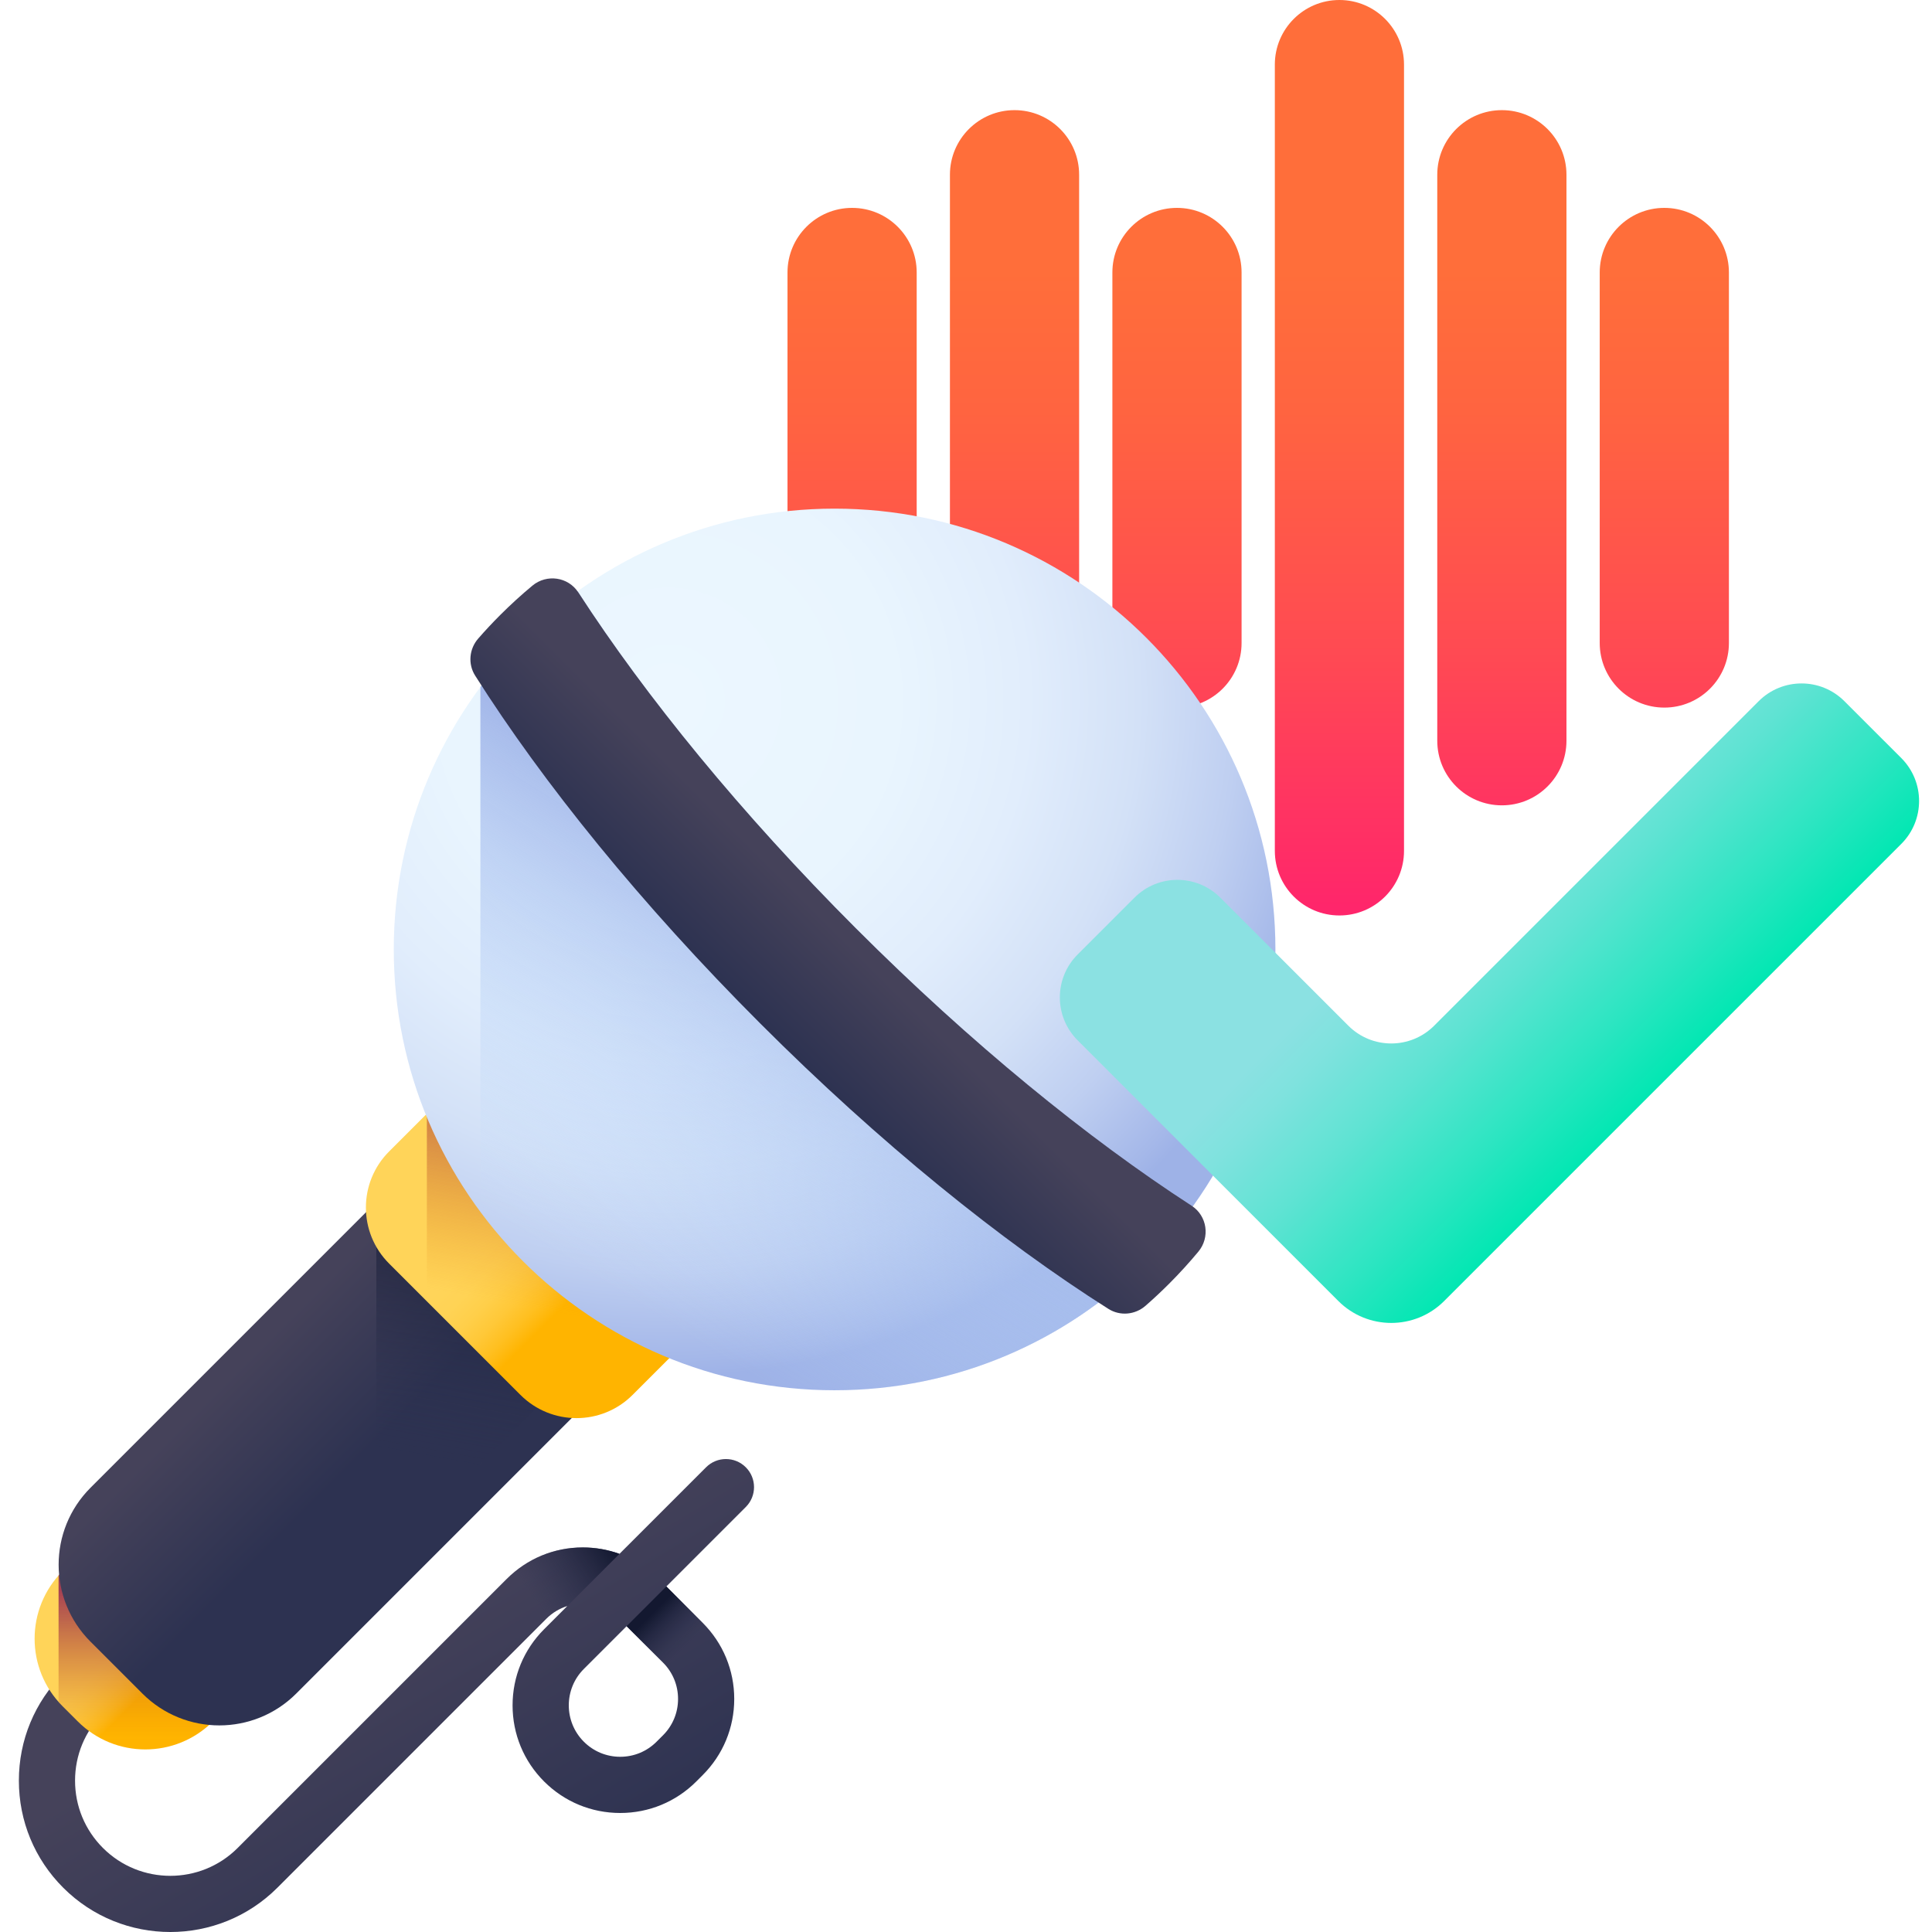 <svg height="512pt" viewBox="-4 0 511 512" width="512pt" xmlns="http://www.w3.org/2000/svg" xmlns:xlink="http://www.w3.org/1999/xlink"><linearGradient id="a"><stop offset="0" stop-color="#ff6e3a"/><stop offset=".16" stop-color="#ff6440"/><stop offset=".427" stop-color="#ff4b52"/><stop offset=".766" stop-color="#ff216e"/><stop offset="1" stop-color="#ff0084"/></linearGradient><linearGradient id="b" gradientUnits="userSpaceOnUse" x1="221.313" x2="221.313" xlink:href="#a" y1="71.506" y2="303.736"/><linearGradient id="c" gradientUnits="userSpaceOnUse" x1="264.363" x2="264.363" xlink:href="#a" y1="71.506" y2="303.736"/><linearGradient id="d" gradientUnits="userSpaceOnUse" x1="307.412" x2="307.412" xlink:href="#a" y1="71.506" y2="303.736"/><linearGradient id="e" gradientUnits="userSpaceOnUse" x1="350.461" x2="350.461" xlink:href="#a" y1="71.506" y2="303.736"/><linearGradient id="f" gradientUnits="userSpaceOnUse" x1="393.51" x2="393.51" xlink:href="#a" y1="71.506" y2="303.736"/><linearGradient id="g" gradientUnits="userSpaceOnUse" x1="436.56" x2="436.56" xlink:href="#a" y1="71.506" y2="303.736"/><linearGradient id="h"><stop offset="0" stop-color="#45425a"/><stop offset="1" stop-color="#2d3251"/></linearGradient><linearGradient id="i" gradientUnits="userSpaceOnUse" x1="92.846" x2="139.839" xlink:href="#h" y1="429.126" y2="507.227"/><linearGradient id="j"><stop offset="0" stop-color="#ffd459"/><stop offset=".23" stop-color="#ffd355"/><stop offset=".436" stop-color="#ffcf4a"/><stop offset=".634" stop-color="#ffc838"/><stop offset=".825" stop-color="#ffbf1f"/><stop offset="1" stop-color="#ffb400"/></linearGradient><linearGradient id="k" gradientTransform="matrix(.71 .71 -.71 .71 1789.111 -681.137)" gradientUnits="userSpaceOnUse" x1="-457.038" x2="-440.636" xlink:href="#j" y1="2030.562" y2="2030.562"/><linearGradient id="l"><stop offset="0" stop-color="#e58200" stop-opacity="0"/><stop offset=".04" stop-color="#e27f04" stop-opacity=".039"/><stop offset=".467" stop-color="#c15d2f" stop-opacity=".467"/><stop offset=".802" stop-color="#ad4949" stop-opacity=".8"/><stop offset="1" stop-color="#a64153"/></linearGradient><linearGradient id="m" gradientTransform="matrix(.71 .71 -.71 .71 1789.111 -681.137)" gradientUnits="userSpaceOnUse" x1="-430.312" x2="-458.205" xlink:href="#l" y1="2038.964" y2="2011.071"/><linearGradient id="n" gradientTransform="matrix(.71 .71 -.71 .71 281.878 -93.783)" gradientUnits="userSpaceOnUse" x1="164.058" x2="203.637" xlink:href="#h" y1="473.628" y2="473.628"/><linearGradient id="o"><stop offset="0" stop-color="#2d3251" stop-opacity="0"/><stop offset="1" stop-color="#131830"/></linearGradient><linearGradient id="p" gradientTransform="matrix(.71 .71 -.71 .71 1789.111 -681.137)" gradientUnits="userSpaceOnUse" x1="-423.121" x2="-469.278" xlink:href="#o" y1="1929.299" y2="1862.627"/><linearGradient id="q" gradientTransform="matrix(.71 .71 -.71 .71 1789.111 -681.137)" gradientUnits="userSpaceOnUse" x1="-461.053" x2="-434.477" xlink:href="#j" y1="1875" y2="1875"/><linearGradient id="r" gradientTransform="matrix(.71 .71 -.71 .71 1789.111 -681.137)" gradientUnits="userSpaceOnUse" x1="-433.055" x2="-473.067" xlink:href="#l" y1="1882.777" y2="1824.982"/><radialGradient id="s" cx="172.604" cy="185.703" gradientUnits="userSpaceOnUse" r="179.099"><stop offset="0" stop-color="#ecf7ff"/><stop offset=".335" stop-color="#e9f5fe"/><stop offset=".533" stop-color="#e1edfc"/><stop offset=".697" stop-color="#d3e1f7"/><stop offset=".841" stop-color="#bfcff1"/><stop offset=".971" stop-color="#a5b8e9"/><stop offset="1" stop-color="#9eb2e7"/></radialGradient><linearGradient id="t" gradientTransform="matrix(.71 .71 -.71 .71 281.878 -93.783)" gradientUnits="userSpaceOnUse" x1="221.721" x2="194.031" y1="393.781" y2="274.615"><stop offset=".003" stop-color="#c2e0ff" stop-opacity="0"/><stop offset=".076" stop-color="#bfdcfd" stop-opacity=".075"/><stop offset="1" stop-color="#9eb2e7"/></linearGradient><linearGradient id="u" gradientTransform="matrix(.71 .71 -.71 .71 281.878 -93.783)" gradientUnits="userSpaceOnUse" x1="197.352" x2="197.352" xlink:href="#h" y1="285.341" y2="316.578"/><linearGradient id="v" gradientUnits="userSpaceOnUse" x1="176.8" x2="167.699" xlink:href="#o" y1="437.25" y2="428.149"/><linearGradient id="w" gradientUnits="userSpaceOnUse" x1="137.462" x2="158.311" xlink:href="#o" y1="424.707" y2="410.56"/><linearGradient id="x" gradientUnits="userSpaceOnUse" x1="380.6" x2="437.99" y1="228.67" y2="286.059"><stop offset="0" stop-color="#8be1e2"/><stop offset=".143" stop-color="#7fe2de"/><stop offset=".402" stop-color="#5fe3d3"/><stop offset=".744" stop-color="#2be5c1"/><stop offset="1" stop-color="#00e7b2"/></linearGradient><path d="m221.312 187.52c-9.453 0-17.117-7.664-17.117-17.117v-98.195c0-9.453 7.664-17.117 17.117-17.117s17.121 7.664 17.121 17.117v98.195c-.004 9.453-7.668 17.117-17.121 17.117zm0 0" fill="url(#b)"/><path d="m264.363 213.422c-9.453 0-17.121-7.664-17.121-17.117v-150c0-9.453 7.664-17.117 17.121-17.117 9.453 0 17.117 7.664 17.117 17.117v150c0 9.453-7.664 17.117-17.117 17.117zm0 0" fill="url(#c)"/><path d="m307.41 187.52c-9.453 0-17.117-7.664-17.117-17.117v-98.195c0-9.453 7.664-17.117 17.117-17.117 9.457 0 17.121 7.664 17.121 17.117v98.195c0 9.453-7.664 17.117-17.121 17.117zm0 0" fill="url(#d)"/><path d="m350.461 242.609c-9.453 0-17.117-7.664-17.117-17.121v-208.371c0-9.453 7.664-17.117 17.117-17.117 9.453 0 17.117 7.664 17.117 17.117v208.375c0 9.453-7.664 17.117-17.117 17.117zm0 0" fill="url(#e)"/><path d="m393.512 213.422c-9.457 0-17.121-7.664-17.121-17.117v-150c0-9.453 7.664-17.117 17.121-17.117 9.453 0 17.117 7.664 17.117 17.117v150c0 9.453-7.664 17.117-17.117 17.117zm0 0" fill="url(#f)"/><path d="m436.559 187.52c-9.453 0-17.117-7.664-17.117-17.117v-98.195c0-9.453 7.664-17.117 17.117-17.117s17.121 7.664 17.121 17.117v98.195c0 9.453-7.664 17.117-17.121 17.117zm0 0" fill="url(#g)"/><path d="m40.629 512c-10.273 0-20.551-3.91-28.375-11.734-7.578-7.578-11.754-17.66-11.754-28.379s4.176-20.797 11.754-28.375l18.723-18.723c2.906-2.906 7.621-2.906 10.527 0 2.91 2.91 2.91 7.625 0 10.531l-18.719 18.723c-4.77 4.766-7.395 11.105-7.395 17.844 0 6.742 2.625 13.082 7.395 17.848 9.84 9.84 25.852 9.84 35.691 0l71.293-71.289c5.387-5.387 12.547-8.355 20.168-8.355 3.371 0 6.652.582 9.73 1.699l22.949-22.945c2.906-2.91 7.621-2.91 10.527 0 2.91 2.906 2.91 7.621 0 10.527l-21.055 21.059 9.637 9.641c5.391 5.387 8.355 12.547 8.355 20.168 0 7.621-2.965 14.781-8.355 20.168l-1.695 1.699c-5.387 5.387-12.551 8.352-20.168 8.352-7.621 0-14.785-2.965-20.172-8.352-5.387-5.391-8.352-12.551-8.352-20.172 0-7.617 2.965-14.781 8.352-20.168l6.164-6.164c-2.074.648-3.977 1.793-5.559 3.375l-71.289 71.289c-7.824 7.824-18.102 11.734-28.379 11.734zm120.93-81.043-11.336 11.336c-5.316 5.316-5.316 13.965 0 19.277 2.574 2.578 6 3.996 9.641 3.996s7.062-1.418 9.637-3.996l1.699-1.695c2.574-2.574 3.992-5.996 3.992-9.641 0-3.641-1.418-7.062-3.992-9.637zm0 0" fill="url(#i)"/><path d="m16.129 456.207-4.047-4.047c-9.879-9.879-9.879-25.895 0-35.773l9.555-9.559 39.824 39.82-9.559 9.559c-9.879 9.879-25.895 9.879-35.773 0zm0 0" fill="url(#k)"/><path d="m51.902 456.207 9.559-9.559-39.824-39.82-9.555 9.559c-.371.367-.723.75-1.062 1.133v33.504c.34.387.691.766 1.062 1.137l4.047 4.047c9.879 9.879 25.895 9.879 35.773 0zm0 0" fill="url(#m)"/><path d="m33.227 448.801-13.742-13.742c-11.262-11.262-11.262-29.523 0-40.789l78.008-78.008c11.266-11.262 29.527-11.262 40.793 0l13.738 13.742c11.266 11.266 11.266 29.527 0 40.789l-78.008 78.008c-11.262 11.266-29.523 11.266-40.789 0zm0 0" fill="url(#n)"/><path d="m95.23 330.555v85.004l65.242-65.238-42.504-42.504zm0 0" fill="url(#p)"/><path d="m133.418 369.66-34.793-34.793c-8.211-8.207-8.211-21.516 0-29.727l29.602-29.602 64.523 64.52-29.605 29.602c-8.207 8.211-21.516 8.211-29.727 0zm0 0" fill="url(#q)"/><path d="m108.625 295.156v49.715l24.793 24.789c8.211 8.211 21.52 8.211 29.727 0l29.605-29.602-64.523-64.523-19.598 19.602zm0 0" fill="url(#r)"/><path d="m333.496 251.613c0 64.516-52.301 116.82-116.82 116.82s-116.82-52.305-116.82-116.82c0-64.52 52.301-116.82 116.82-116.82s116.82 52.301 116.82 116.82zm0 0" fill="url(#s)"/><path d="m311.574 319.75c-.102-.07-.188-.156-.293-.227-27.578-17.859-58.559-43.094-88.988-73.527-30.434-30.434-55.668-61.41-73.531-88.988-.066-.105-.145-.199-.219-.301-5.066 3.645-9.914 7.742-14.473 12.301-4.129 4.133-7.879 8.504-11.262 13.059v139.09c3.383 4.559 7.129 8.926 11.262 13.059 45.621 45.621 119.59 45.621 165.211 0 4.555-4.555 8.648-9.398 12.293-14.465zm0 0" fill="url(#t)"/><path d="m289.242 346.867c3.086 1.953 7.07 1.586 9.82-.812 2.129-1.855 4.207-3.797 6.234-5.824 2.75-2.75 5.344-5.598 7.781-8.527 3.16-3.801 2.352-9.492-1.797-12.18-27.578-17.863-58.559-43.098-88.988-73.527-30.434-30.434-55.668-61.414-73.527-88.988-2.688-4.148-8.379-4.961-12.18-1.801-2.934 2.441-5.781 5.031-8.531 7.785-2.023 2.023-3.965 4.105-5.82 6.23-2.398 2.75-2.766 6.738-.812 9.824 17.957 28.375 43.969 60.594 75.598 92.223 31.625 31.629 63.848 57.637 92.223 75.598zm0 0" fill="url(#u)"/><path d="m181.73 430.066-9.641-9.641-10.531 10.531 9.641 9.641c1.91 1.906 3.18 4.285 3.711 6.871l11.406-11.41c-1.242-2.16-2.773-4.18-4.586-5.992zm0 0" fill="url(#v)"/><path d="m129.77 418.445-18.406 18.402 10.531 10.531 18.402-18.402c1.582-1.582 3.484-2.73 5.559-3.375l13.812-13.816c-3.078-1.113-6.359-1.695-9.73-1.695-7.621 0-14.781 2.969-20.168 8.355zm0 0" fill="url(#w)"/><path d="m350.18 344.785c7.742 7.742 20.293 7.742 28.035 0l121.156-121.152c6.273-6.277 6.273-16.453 0-22.73l-15.082-15.078c-6.277-6.277-16.453-6.277-22.727 0l-86 86c-6.277 6.273-16.453 6.273-22.73 0l-33.945-33.945c-6.277-6.277-16.453-6.277-22.727 0l-15.082 15.078c-6.277 6.277-6.277 16.453 0 22.73zm0 0" fill="url(#x)"/></svg>